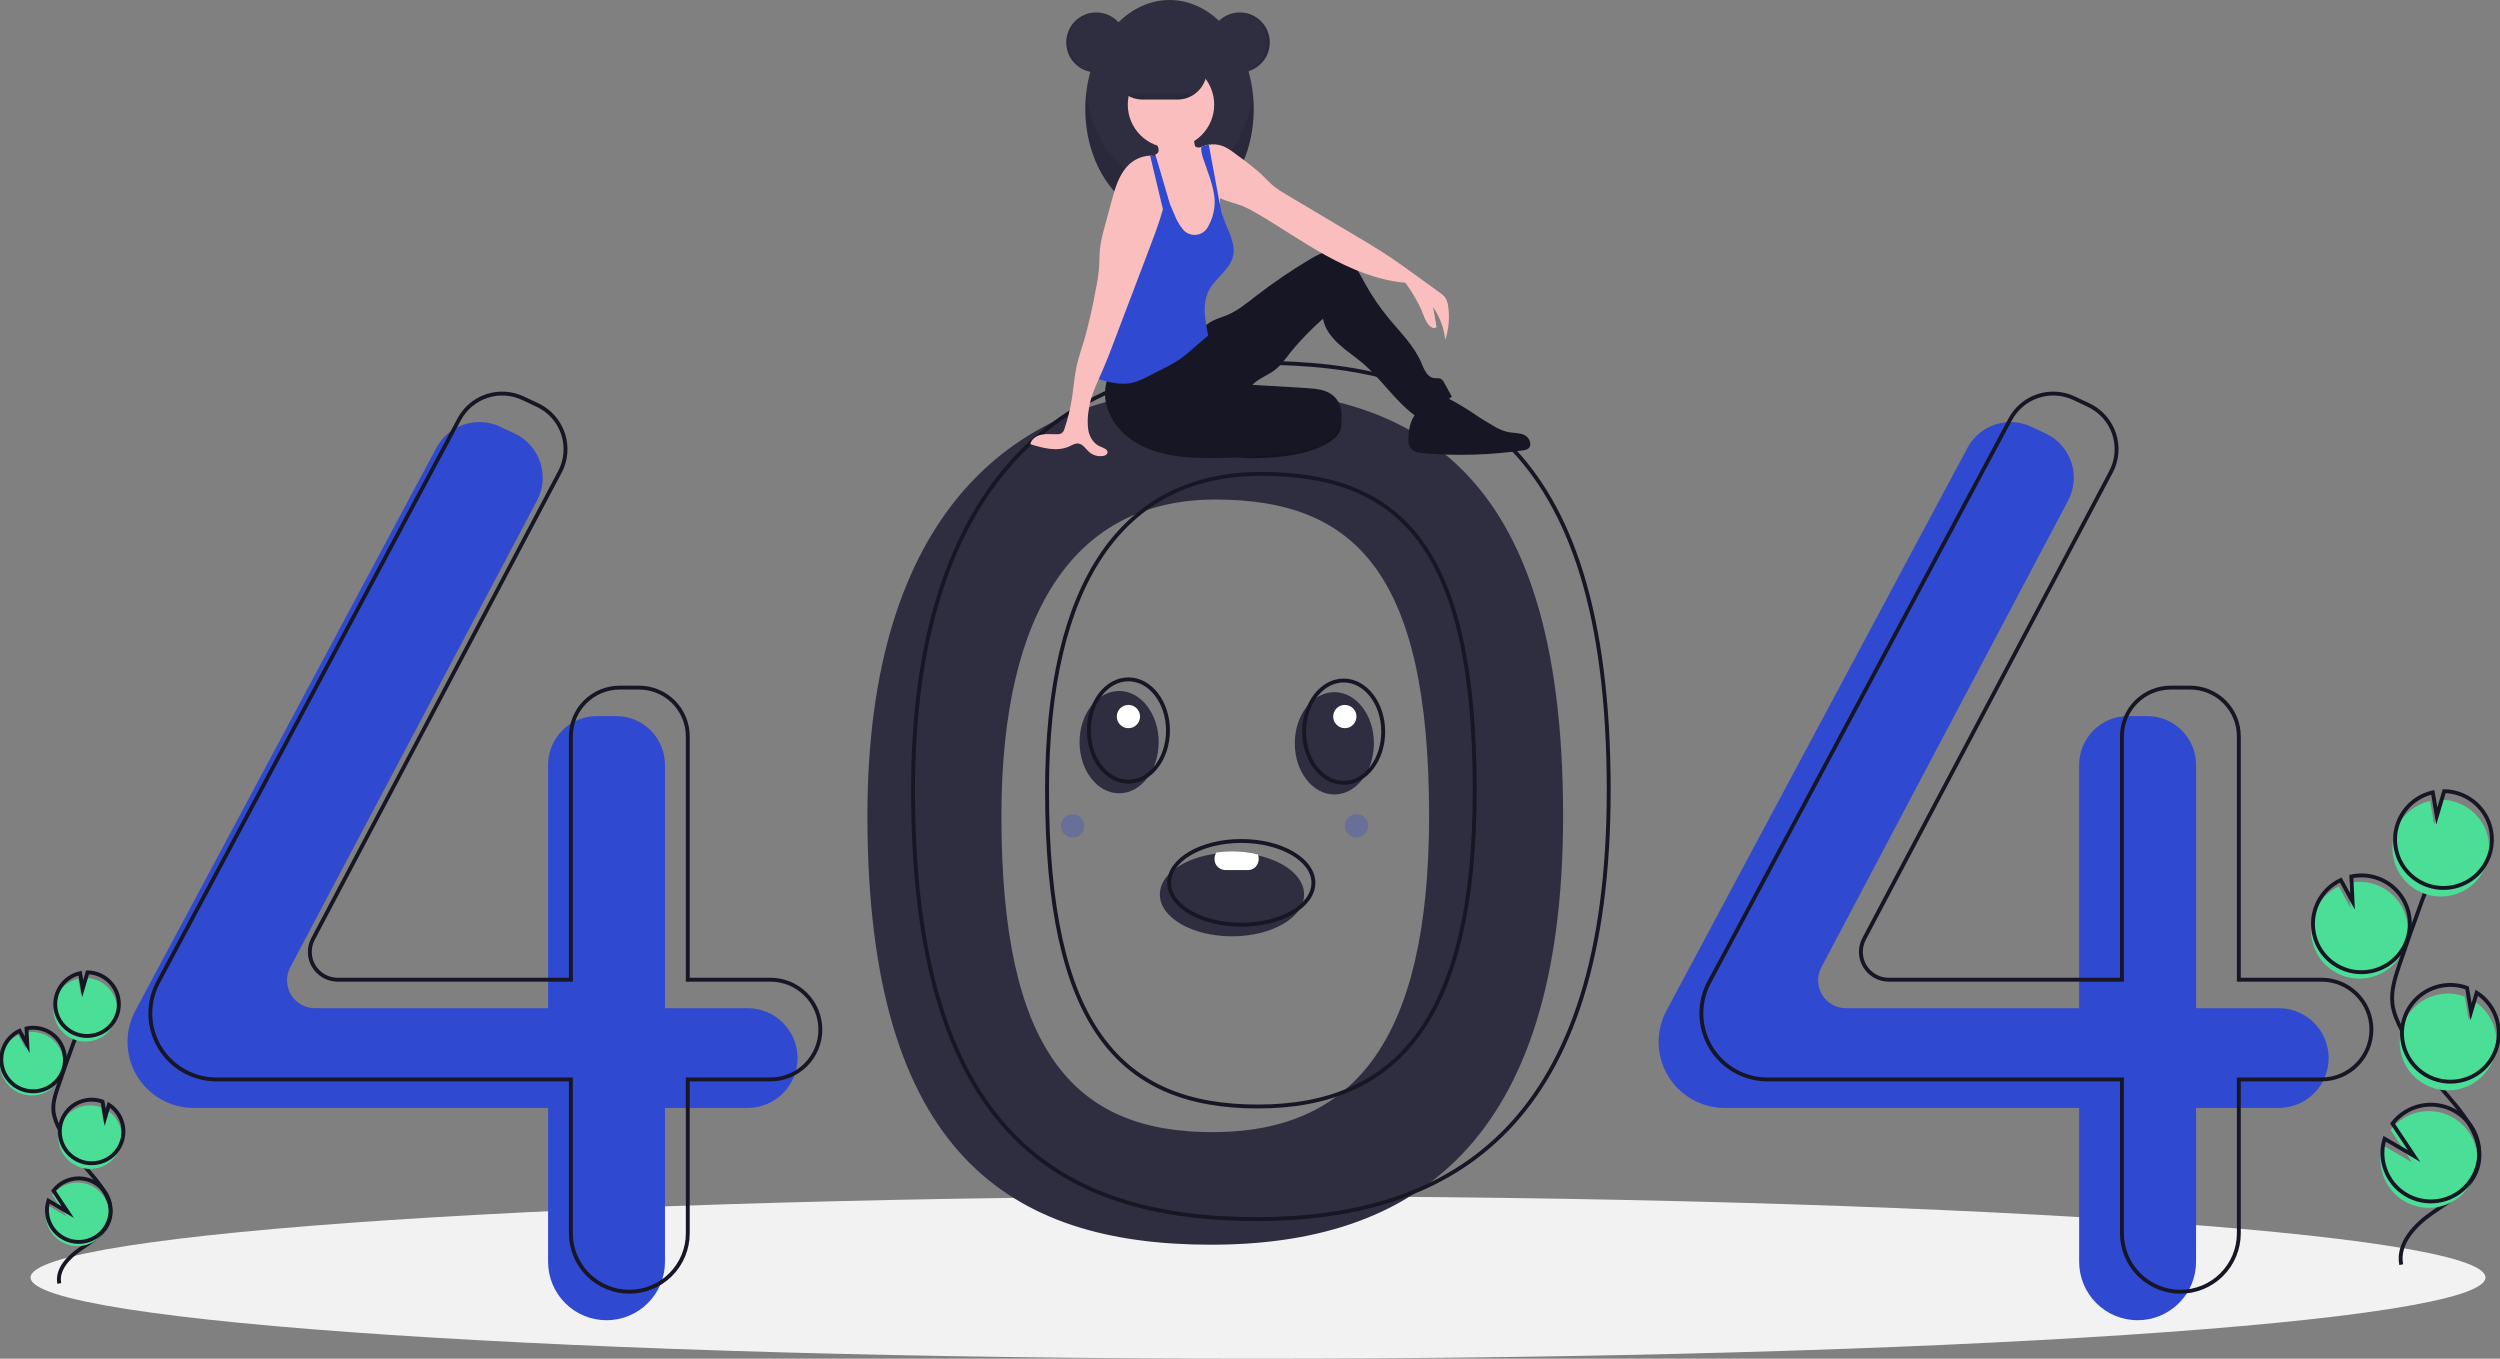 <svg width="644" height="350" viewBox="0 0 644 350" fill="none" xmlns="http://www.w3.org/2000/svg">
<rect x="0" y="0" width="644" height="350" fill="#808080" stroke="none"/>
<g clip-path="url(#clip0)">
<path d="M324.067 350C498.692 350 640.255 340.634 640.255 329.079C640.255 317.525 498.692 308.159 324.067 308.159C149.441 308.159 7.878 317.525 7.878 329.079C7.878 340.634 149.441 350 324.067 350Z" fill="#F2F2F2"/>
<path d="M311.948 100.052C260.432 100.052 223.444 133.085 223.444 210.161C223.444 297.514 260.432 320.637 311.948 320.637C363.463 320.637 402.654 295.312 402.654 210.161C402.654 119.137 363.463 100.052 311.948 100.052ZM312.286 291.642C276.605 291.642 257.964 270.72 257.964 210.217C257.964 156.833 277.368 128.68 313.049 128.68C348.73 128.68 368.134 147.172 368.134 210.217C368.134 269.195 347.967 291.642 312.286 291.642Z" fill="#2F2E41"/>
<path d="M192.597 259.71H171.297V197.023C171.297 193.694 169.974 190.5 167.618 188.146C165.262 185.792 162.067 184.469 158.736 184.469H153.745C152.096 184.469 150.462 184.794 148.938 185.425C147.414 186.056 146.029 186.98 144.863 188.146C143.697 189.312 142.771 190.696 142.14 192.219C141.509 193.742 141.184 195.375 141.184 197.023V259.71H81.105C79.869 259.71 78.654 259.391 77.578 258.783C76.502 258.176 75.601 257.301 74.963 256.243C74.326 255.185 73.972 253.98 73.937 252.745C73.902 251.51 74.188 250.287 74.765 249.195L138.352 128.912C139.144 127.413 139.625 125.768 139.764 124.078C139.903 122.387 139.698 120.686 139.162 119.077C138.625 117.468 137.768 115.985 136.642 114.716C135.515 113.447 134.144 112.42 132.609 111.695L128.855 109.924C125.941 108.548 122.608 108.345 119.548 109.356C116.488 110.368 113.934 112.516 112.414 115.357L34.862 260.354C33.541 262.823 32.85 265.579 32.85 268.379C32.85 270.615 33.291 272.828 34.147 274.894C35.003 276.959 36.257 278.836 37.839 280.416C39.42 281.997 41.298 283.251 43.365 284.107C45.431 284.962 47.646 285.402 49.883 285.402H141.184V325.042C141.184 327.018 141.573 328.975 142.33 330.801C143.087 332.626 144.196 334.285 145.594 335.683C146.992 337.08 148.652 338.188 150.479 338.945C152.305 339.701 154.263 340.09 156.241 340.09H156.241C158.218 340.09 160.176 339.701 162.002 338.945C163.829 338.188 165.489 337.08 166.887 335.683C168.285 334.285 169.394 332.626 170.151 330.801C170.908 328.975 171.297 327.018 171.297 325.042V285.402H192.597C196.006 285.402 199.275 284.049 201.685 281.64C204.096 279.231 205.45 275.963 205.45 272.556C205.45 269.149 204.096 265.882 201.685 263.473C199.275 261.064 196.006 259.71 192.597 259.71Z" fill="#2F49D1"/>
<path d="M587.006 259.71H565.706V197.023C565.706 193.694 564.383 190.5 562.027 188.146C559.672 185.792 556.477 184.469 553.145 184.469H548.154C546.505 184.469 544.871 184.794 543.347 185.425C541.823 186.056 540.439 186.98 539.272 188.146C538.106 189.312 537.181 190.696 536.549 192.219C535.918 193.742 535.593 195.375 535.593 197.023V259.71H475.514C474.278 259.71 473.063 259.391 471.987 258.783C470.911 258.176 470.011 257.301 469.373 256.243C468.735 255.185 468.381 253.98 468.346 252.745C468.312 251.51 468.597 250.287 469.174 249.195L532.761 128.912C533.554 127.413 534.034 125.768 534.173 124.078C534.313 122.387 534.108 120.686 533.571 119.077C533.034 117.468 532.177 115.985 531.051 114.716C529.925 113.447 528.553 112.42 527.018 111.695L523.265 109.924C520.35 108.548 517.018 108.345 513.957 109.356C510.897 110.368 508.343 112.516 506.823 115.357L429.271 260.354C427.95 262.823 427.259 265.579 427.259 268.379C427.259 272.894 429.054 277.224 432.248 280.416C435.442 283.609 439.775 285.402 444.292 285.402H535.593V325.042C535.593 329.033 537.18 332.86 540.003 335.683C542.827 338.505 546.656 340.09 550.65 340.09C554.643 340.09 558.473 338.505 561.296 335.683C564.12 332.86 565.706 329.033 565.706 325.042V285.402H587.006C590.415 285.402 593.684 284.049 596.094 281.64C598.505 279.231 599.859 275.963 599.859 272.556C599.859 269.149 598.505 265.882 596.094 263.473C593.684 261.064 590.415 259.71 587.006 259.71Z" fill="#2F49D1"/>
<path d="M198.472 252.37H177.173V189.683C177.173 188.034 176.848 186.402 176.217 184.879C175.585 183.355 174.66 181.971 173.494 180.806C172.327 179.64 170.942 178.715 169.418 178.084C167.894 177.453 166.261 177.129 164.612 177.129H159.621C156.289 177.129 153.094 178.451 150.739 180.806C148.383 183.16 147.06 186.353 147.06 189.683V252.37H86.981C85.745 252.37 84.53 252.051 83.454 251.443C82.378 250.836 81.477 249.96 80.839 248.902C80.201 247.844 79.847 246.64 79.813 245.405C79.778 244.17 80.063 242.947 80.64 241.855L144.227 121.572C145.02 120.072 145.5 118.428 145.64 116.737C145.779 115.047 145.574 113.346 145.037 111.737C144.501 110.128 143.643 108.644 142.517 107.375C141.391 106.107 140.019 105.079 138.485 104.355L134.731 102.583C131.816 101.208 128.484 101.005 125.424 102.016C122.363 103.027 119.809 105.176 118.29 108.017L40.737 253.014C39.416 255.483 38.726 258.239 38.726 261.039V261.039C38.726 265.554 40.52 269.884 43.714 273.076C46.909 276.269 51.241 278.062 55.758 278.062H147.06V317.701C147.06 319.678 147.449 321.634 148.206 323.46C148.962 325.286 150.071 326.945 151.469 328.342C152.868 329.74 154.527 330.848 156.354 331.604C158.181 332.361 160.139 332.75 162.116 332.75H162.116C166.109 332.75 169.939 331.164 172.763 328.342C175.586 325.52 177.173 321.693 177.173 317.701V278.062H198.472C200.16 278.062 201.831 277.73 203.391 277.084C204.95 276.439 206.367 275.492 207.561 274.3C208.754 273.107 209.701 271.691 210.347 270.132C210.993 268.574 211.325 266.903 211.325 265.216V265.216C211.325 263.529 210.993 261.859 210.347 260.3C209.701 258.742 208.754 257.325 207.561 256.133C206.367 254.94 204.95 253.993 203.391 253.348C201.832 252.702 200.16 252.37 198.472 252.37V252.37Z" stroke="#161624" stroke-miterlimit="10"/>
<path d="M598.023 252.37H576.723V189.683C576.723 186.353 575.4 183.16 573.044 180.806C570.689 178.451 567.494 177.129 564.162 177.129H559.171C557.522 177.129 555.888 177.453 554.364 178.084C552.841 178.715 551.456 179.64 550.289 180.806C549.123 181.971 548.198 183.355 547.566 184.879C546.935 186.402 546.61 188.034 546.61 189.683V252.37H486.531C485.296 252.37 484.081 252.051 483.004 251.443C481.928 250.836 481.028 249.96 480.39 248.902C479.752 247.844 479.398 246.64 479.363 245.405C479.329 244.17 479.614 242.947 480.191 241.855L543.778 121.572C544.571 120.072 545.051 118.428 545.19 116.737C545.33 115.047 545.125 113.346 544.588 111.737C544.051 110.128 543.194 108.644 542.068 107.375C540.942 106.107 539.57 105.079 538.035 104.355L534.282 102.583C531.367 101.208 528.035 101.005 524.974 102.016C521.914 103.027 519.36 105.176 517.84 108.017L440.288 253.014C438.967 255.483 438.276 258.239 438.276 261.039C438.276 265.554 440.071 269.884 443.265 273.076C446.459 276.269 450.792 278.062 455.309 278.062H546.61V317.701C546.61 321.693 548.197 325.52 551.02 328.342C553.844 331.164 557.674 332.75 561.667 332.75V332.75C565.66 332.75 569.49 331.164 572.313 328.342C575.137 325.52 576.723 321.693 576.723 317.701V278.062H598.023C599.711 278.062 601.382 277.73 602.942 277.084C604.501 276.439 605.918 275.492 607.112 274.3C608.305 273.107 609.252 271.691 609.898 270.132C610.544 268.574 610.876 266.903 610.876 265.216V265.216C610.876 261.809 609.522 258.542 607.112 256.133C604.701 253.723 601.432 252.37 598.023 252.37V252.37Z" stroke="#161624" stroke-miterlimit="10"/>
<path d="M323.7 93.445C272.184 93.445 235.196 126.478 235.196 203.555C235.196 290.908 272.184 314.031 323.7 314.031C375.215 314.031 414.406 288.706 414.406 203.555C414.406 112.531 375.215 93.445 323.7 93.445ZM324.038 285.035C288.357 285.035 269.716 264.114 269.716 203.611C269.716 150.226 289.12 122.074 324.801 122.074C360.482 122.074 379.886 140.566 379.886 203.611C379.886 262.589 359.719 285.035 324.038 285.035V285.035Z" stroke="#161624" stroke-miterlimit="10"/>
<path d="M282.406 18.662C286.677 18.662 290.139 15.202 290.139 10.933C290.139 6.665 286.677 3.205 282.406 3.205C278.135 3.205 274.673 6.665 274.673 10.933C274.673 15.202 278.135 18.662 282.406 18.662Z" fill="#2F2E41"/>
<path d="M301.267 56.175C313.246 56.175 322.957 43.6 322.957 28.088C322.957 12.575 313.246 0 301.267 0C289.288 0 279.577 12.575 279.577 28.088C279.577 43.6 289.288 56.175 301.267 56.175Z" fill="#2F2E41"/>
<path opacity="0.1" d="M301.267 47.692C290.401 47.692 281.402 37.346 279.823 23.846C279.658 25.254 279.576 26.67 279.577 28.088C279.577 43.6 289.288 56.175 301.267 56.175C313.246 56.175 322.957 43.6 322.957 28.088C322.958 26.67 322.876 25.254 322.711 23.846C321.132 37.346 312.133 47.692 301.267 47.692Z" fill="black"/>
<path d="M345.405 110.343C344.939 112.256 342.93 113.788 340.706 114.859C336.029 117.11 330.261 117.781 324.666 118.007C323.239 118.093 321.807 118.067 320.383 117.928C317.626 117.661 315.038 116.472 313.04 114.554C312.898 114.461 312.781 114.333 312.701 114.183C312.621 114.033 312.581 113.865 312.583 113.695C312.586 113.525 312.631 113.358 312.716 113.21C312.801 113.063 312.921 112.939 313.067 112.85C316.045 109.58 321.016 107.575 326.023 106.131C329.82 105.036 336.442 102.2 340.583 102.583C344.594 102.954 345.993 107.928 345.405 110.343Z" fill="#161624"/>
<path opacity="0.1" d="M345.405 110.343C344.939 112.256 342.93 113.788 340.706 114.859C336.029 117.11 330.261 117.781 324.666 118.007C323.239 118.093 321.807 118.067 320.383 117.928C317.626 117.661 315.038 116.472 313.04 114.554C312.898 114.461 312.781 114.333 312.701 114.183C312.621 114.033 312.581 113.865 312.583 113.695C312.586 113.525 312.631 113.358 312.716 113.21C312.801 113.063 312.921 112.939 313.067 112.85C316.045 109.58 321.016 107.575 326.023 106.131C329.82 105.036 336.442 102.2 340.583 102.583C344.594 102.954 345.993 107.928 345.405 110.343Z" fill="black"/>
<path d="M285.944 96.045C284.517 98.841 284.258 102.09 285.226 105.076C286.21 108.04 288.051 110.646 290.518 112.563C296.569 117.41 304.896 118.077 312.651 118.01C319.447 117.951 326.233 117.486 332.974 116.618C335.233 116.418 337.452 115.903 339.568 115.087C342.099 113.993 344.323 111.986 345.224 109.381C346.125 106.776 345.486 103.586 343.346 101.848C341.466 100.32 338.873 100.11 336.454 99.965L322.615 99.134C323.982 97.751 325.803 96.969 327.468 95.963C329.677 94.63 331.144 92.39 332.751 90.371C335.225 87.415 337.918 84.648 340.806 82.094C341.256 84.676 342.891 86.796 344.814 88.578C346.738 90.36 348.955 91.794 350.955 93.491C355.797 97.599 359.284 103.176 364.377 106.97C367.88 106.05 371.155 104.416 373.996 102.17L372.017 98.587C371.852 98.218 371.595 97.898 371.271 97.657C370.711 97.312 369.988 97.49 369.338 97.392C367.599 97.132 366.84 95.125 366.157 93.506C364.284 89.06 360.698 85.61 357.635 81.881C355.374 79.129 353.369 76.177 351.644 73.061C350.615 71.203 349.673 69.268 348.276 67.668C346.88 66.067 344.924 64.808 342.799 64.804C340.921 64.8 339.19 65.752 337.575 66.711C332.659 69.629 327.928 72.85 323.411 76.355C321.047 78.189 318.698 80.127 315.925 81.252C314.758 81.725 313.527 82.049 312.407 82.625C310.445 83.634 308.956 85.342 307.353 86.857C301.636 92.263 293.809 95.765 285.944 96.045Z" fill="#161624"/>
<path d="M314.881 57.57C314.817 59.223 314.465 60.851 313.842 62.383C313.526 63.147 313.056 63.838 312.461 64.412C311.866 64.986 311.159 65.432 310.384 65.721C309.284 66.016 308.131 66.053 307.014 65.831C306.04 65.729 305.101 65.409 304.268 64.896C302.97 64.004 302.323 62.413 302.087 60.856C301.852 59.301 301.957 57.712 301.806 56.145C301.659 54.88 301.418 53.627 301.086 52.398C300.984 51.989 300.88 51.581 300.778 51.174C300.678 50.767 300.58 50.36 300.49 49.953C300.407 49.57 300.329 49.185 300.263 48.799C300.209 48.473 300.16 48.145 300.124 47.815C300.091 46.837 299.928 45.868 299.639 44.933C299.368 44.326 299.029 43.753 298.628 43.223C298.457 42.978 298.291 42.733 298.138 42.478C297.696 41.817 297.491 41.026 297.555 40.233C297.573 40.111 297.603 39.99 297.644 39.873C297.659 39.828 297.676 39.783 297.695 39.739C297.864 39.693 298.02 39.607 298.149 39.487C298.277 39.367 298.374 39.217 298.432 39.051C298.497 38.695 298.466 38.327 298.343 37.986C298.202 37.51 298.01 37.05 297.768 36.616C297.61 36.329 297.072 35.813 297.068 35.485C297.061 34.825 298.351 34.293 298.873 34.033C300.468 33.235 302.246 32.875 304.026 32.989C305.167 33.066 306.405 33.417 307.035 34.373C307.601 35.234 307.525 36.35 307.766 37.351C307.792 37.496 307.853 37.633 307.946 37.749C308.069 37.861 308.224 37.932 308.389 37.952C308.668 38.008 308.955 38.019 309.238 37.986H309.24C309.314 37.98 309.389 37.97 309.462 37.954C309.903 37.873 310.319 37.693 310.681 37.428C310.914 37.366 311.15 37.315 311.388 37.276C311.397 37.275 311.407 37.273 311.416 37.27C312.361 40.25 312.484 43.445 313.257 46.48C313.64 47.99 314.189 49.481 314.266 51.035C314.272 51.103 314.274 51.172 314.275 51.242C314.287 51.742 314.247 52.245 314.268 52.743C314.275 52.967 314.3 53.19 314.343 53.41C314.428 53.764 314.533 54.113 314.658 54.454L314.664 54.471C314.7 54.581 314.734 54.692 314.762 54.803C314.783 54.884 314.802 54.963 314.817 55.044L314.819 55.05C314.958 55.883 314.979 56.731 314.881 57.57Z" fill="#FBBEBE"/>
<path d="M301.644 38.078C307.79 38.078 312.772 33.099 312.772 26.956C312.772 20.814 307.79 15.835 301.644 15.835C295.498 15.835 290.516 20.814 290.516 26.956C290.516 33.099 295.498 38.078 301.644 38.078Z" fill="#FBBEBE"/>
<path d="M372.294 87.554C371.972 84.52 370.893 81.615 369.156 79.105C369.444 80.821 369.734 82.536 370.023 84.25C369.663 84.354 369.28 84.351 368.922 84.241C368.563 84.13 368.245 83.918 368.005 83.63C367.537 83.045 367.178 82.38 366.947 81.667C365.683 78.53 364.03 75.565 362.026 72.839C354.942 72.249 347.939 69.314 341.709 65.893C335.477 62.473 329.645 58.373 323.497 54.809C322.431 54.165 321.32 53.598 320.173 53.112C318.25 52.341 316.09 51.941 314.266 51.035C314.143 50.974 314.021 50.91 313.9 50.844C313.488 50.62 313.098 50.358 312.735 50.062C312.538 49.903 312.352 49.731 312.176 49.549C311.266 48.491 310.545 47.285 310.043 45.983C309.064 43.819 308.715 41.208 307.738 39.044C308.187 38.624 308.692 38.269 309.238 37.986H309.24C309.319 37.945 309.398 37.905 309.479 37.867C309.866 37.685 310.268 37.538 310.681 37.428C310.914 37.366 311.15 37.315 311.388 37.276C311.397 37.275 311.407 37.273 311.416 37.27C312.518 37.09 313.647 37.18 314.707 37.53C316.258 38.054 317.565 39.1 318.868 40.09C320.986 41.581 323.016 43.191 324.951 44.912C326.026 45.941 327.007 47.072 328.163 48.007C329.124 48.748 330.137 49.419 331.194 50.015C337.45 53.74 343.707 57.464 349.965 61.188C352.083 62.449 354.203 63.71 356.274 65.045C359.42 67.073 362.453 69.271 365.484 71.467C367.27 72.76 369.055 74.054 370.84 75.348C371.426 75.722 371.94 76.197 372.358 76.751C372.728 77.38 372.958 78.082 373.032 78.808C373.48 81.74 373.227 84.738 372.294 87.554Z" fill="#FBBEBE"/>
<path d="M317.64 65.934C316.89 69.299 313.487 71.333 311.709 74.289C309.498 77.957 310.4 82.221 311.23 86.423C309.713 87.729 308.196 89.036 306.678 90.342C305.841 91.06 305.003 91.782 304.102 92.418C302.787 93.298 301.413 94.087 299.99 94.778C298.647 95.468 297.304 96.158 295.961 96.849C294.713 97.551 293.39 98.111 292.018 98.52C289.371 99.198 286.561 98.723 283.943 97.937C283.634 97.856 283.338 97.735 283.06 97.577C282.897 97.48 282.755 97.351 282.642 97.198C282.384 96.736 282.29 96.2 282.376 95.677C282.642 91.273 283.719 86.962 284.792 82.683C285.366 80.116 286.137 77.597 287.099 75.148C288.042 73.05 289.127 71.019 290.345 69.067C291.689 66.612 293.282 64.3 295.098 62.17C295.982 61.35 296.726 60.391 297.301 59.331C297.97 57.804 297.712 56.053 297.848 54.39C297.951 53.141 298.283 51.921 298.826 50.791V50.789C299.117 50.181 299.467 49.602 299.871 49.063C300.054 49.489 300.237 49.914 300.42 50.339C300.541 50.618 300.66 50.896 300.779 51.174C300.933 51.532 301.087 51.889 301.239 52.245C301.678 53.267 302.117 54.288 302.555 55.308C303.029 56.593 303.704 57.795 304.555 58.869C304.944 59.419 305.469 59.858 306.078 60.145C306.688 60.431 307.362 60.555 308.033 60.503C308.705 60.452 309.352 60.227 309.911 59.851C310.47 59.475 310.921 58.961 311.222 58.358C311.856 57.233 312.315 56.019 312.584 54.756C312.956 53.218 313.008 51.62 312.735 50.062C312.28 47.061 311.003 43.996 310.075 41.208C309.698 40.278 309.479 39.292 309.428 38.29C309.43 38.177 309.442 38.065 309.462 37.954C309.468 37.926 309.474 37.896 309.479 37.867C309.866 37.685 310.268 37.538 310.681 37.428C310.915 37.366 311.15 37.315 311.388 37.275C312.205 41.694 313.023 46.113 313.842 50.531C313.861 50.635 313.881 50.739 313.9 50.844C314.017 51.477 314.136 52.111 314.268 52.742C314.387 53.316 314.515 53.887 314.659 54.454L314.664 54.471C314.713 54.663 314.764 54.854 314.817 55.044L314.819 55.05C314.964 55.57 315.126 56.087 315.309 56.596C316.418 59.663 318.352 62.75 317.64 65.934Z" fill="#2F49D1"/>
<path d="M362.803 113.221C362.768 113.869 362.893 114.516 363.168 115.104C363.865 116.376 365.536 116.666 366.982 116.785C375.429 117.479 383.927 117.22 392.316 116.013C392.772 115.982 393.213 115.845 393.606 115.613C394.799 114.777 394.063 112.74 392.761 112.088C391.459 111.436 389.913 111.593 388.484 111.311C387.064 110.954 385.712 110.368 384.481 109.576C381.583 107.912 378.727 106.177 375.914 104.371C374.239 103.296 372.262 102.149 370.375 102.786C365.265 104.514 362.769 107.712 362.803 113.221Z" fill="#161624"/>
<path d="M300.533 49.717V49.719C300.52 49.798 300.507 49.876 300.49 49.953C300.469 50.081 300.445 50.211 300.42 50.339C300.186 51.536 299.9 52.728 299.569 53.911C298.664 57.182 297.451 60.4 296.248 63.571C293.019 72.072 289.789 80.575 286.559 89.078C285.744 91.219 284.931 93.362 284.005 95.46C283.696 96.16 283.377 96.865 283.06 97.577C281.925 100.128 280.835 102.761 280.473 105.476C280.135 107.262 280.096 109.092 280.358 110.892C280.72 112.671 281.8 114.409 283.492 115.067C284.318 115.389 285.501 115.821 285.275 116.679C285.152 117.15 284.616 117.38 284.135 117.459C283.5 117.56 282.851 117.521 282.233 117.343C281.615 117.165 281.043 116.853 280.559 116.43C279.656 115.629 278.962 114.383 277.76 114.249C276.929 114.158 276.163 114.656 275.401 115.005C272.292 116.424 268.671 115.431 265.406 114.422C265.663 113.101 266.991 112.23 268.309 111.966C269.627 111.7 270.991 111.889 272.336 111.853C272.766 111.876 273.194 111.766 273.56 111.538C273.888 111.237 274.118 110.844 274.22 110.411C275.086 107.846 275.731 105.211 276.146 102.535C276.58 99.74 276.761 96.901 277.379 94.139C277.86 91.984 278.603 89.897 279.241 87.782C280.474 83.428 281.486 79.013 282.274 74.557C282.672 72.705 282.957 70.831 283.128 68.945C283.236 67.38 283.185 65.808 283.336 64.249C283.589 62.221 284.012 60.218 284.601 58.26C285.178 56.124 285.755 53.99 286.331 51.857C287.185 48.699 288.102 45.419 290.267 42.965C291.019 42.101 291.941 41.4 292.975 40.907C294.009 40.413 295.133 40.137 296.278 40.096C296.708 40.095 297.136 40.141 297.555 40.233C297.625 40.25 297.695 40.267 297.764 40.286C298.221 40.406 298.66 40.587 299.068 40.825C299.735 40.401 300.075 40.55 300.518 41.204C300.907 41.896 301.09 42.685 301.046 43.477C301.084 45.569 300.912 47.66 300.533 49.717Z" fill="#FBBEBE"/>
<path d="M301.267 52.217L301.239 52.245L301.086 52.398L299.57 53.911L298.826 50.791L296.278 40.096C296.708 40.095 297.136 40.141 297.555 40.233C297.573 40.111 297.603 39.99 297.644 39.873L297.765 40.286L298.628 43.223L300.264 48.799L300.533 49.717V49.719L301.267 52.217Z" fill="#2F49D1"/>
<path d="M310.89 18.094C310.889 19.084 310.692 20.065 310.311 20.979C309.931 21.894 309.374 22.724 308.672 23.423C308.418 23.678 308.145 23.913 307.856 24.128C306.555 25.109 304.97 25.639 303.34 25.64H294.291C292.291 25.637 290.375 24.841 288.962 23.427C287.549 22.013 286.756 20.096 286.756 18.098C286.756 16.099 287.549 14.183 288.962 12.768C290.375 11.354 292.291 10.558 294.291 10.555H303.34C305.339 10.56 307.255 11.356 308.67 12.769C310.085 14.181 310.883 16.096 310.89 18.094Z" fill="#2F2E41"/>
<path d="M319.374 18.662C323.645 18.662 327.107 15.202 327.107 10.933C327.107 6.665 323.645 3.205 319.374 3.205C315.103 3.205 311.641 6.665 311.641 10.933C311.641 15.202 315.103 18.662 319.374 18.662Z" fill="#2F2E41"/>
<path opacity="0.1" d="M319.186 3.205C319.091 3.205 318.997 3.208 318.903 3.212C320.903 3.284 322.797 4.13 324.187 5.57C325.577 7.01 326.353 8.933 326.353 10.933C326.353 12.934 325.577 14.857 324.187 16.297C322.797 17.737 320.903 18.582 318.903 18.655C318.997 18.658 319.091 18.662 319.186 18.662C321.237 18.662 323.204 17.848 324.654 16.398C326.104 14.949 326.919 12.983 326.919 10.933C326.919 8.884 326.104 6.918 324.654 5.468C323.204 4.019 321.237 3.205 319.186 3.205Z" fill="black"/>
<path opacity="0.1" d="M282.406 3.205C282.501 3.205 282.595 3.208 282.689 3.212C280.688 3.284 278.794 4.13 277.405 5.57C276.015 7.01 275.239 8.933 275.239 10.933C275.239 12.934 276.015 14.857 277.405 16.297C278.794 17.737 280.688 18.582 282.689 18.655C282.595 18.658 282.501 18.662 282.406 18.662C280.356 18.66 278.391 17.845 276.942 16.396C275.493 14.947 274.68 12.982 274.68 10.933C274.68 8.885 275.493 6.92 276.942 5.471C278.391 4.021 280.356 3.206 282.406 3.205Z" fill="black"/>
<path opacity="0.1" d="M307.857 24.128C306.555 25.109 304.97 25.639 303.34 25.64H294.291C292.661 25.639 291.075 25.109 289.774 24.128H307.857Z" fill="black"/>
<path d="M366.29 80.13C366.29 80.13 368.239 85.745 370.024 84.25L368.602 76.911L366.29 80.13Z" fill="#FBBEBE"/>
<path d="M603.523 251.343C605.339 252.003 607.283 252.232 609.203 252.013C611.122 251.793 612.965 251.131 614.585 250.079C616.205 249.027 617.558 247.613 618.538 245.948C619.517 244.284 620.097 242.415 620.231 240.489C620.365 238.562 620.049 236.631 619.309 234.848C618.568 233.064 617.424 231.477 615.965 230.211C614.506 228.945 612.773 228.035 610.902 227.552C609.031 227.07 607.074 227.028 605.185 227.431L605.497 233.848L602.459 228.348C599.477 229.749 597.174 232.274 596.055 235.371C595.658 236.456 595.416 237.591 595.337 238.744C595.146 241.448 595.841 244.141 597.318 246.414C598.795 248.688 600.974 250.418 603.523 251.343Z" fill="#4BDE97"/>
<path d="M618.555 325.774C617.482 320.317 622.129 315.478 626.719 312.333C631.309 309.188 636.672 306.098 638.239 300.761C640.489 293.09 633.785 286.066 628.567 280.008C624.695 275.512 621.371 270.574 618.662 265.296C617.577 263.18 616.579 260.968 616.293 258.607C615.882 255.207 616.975 251.823 618.076 248.58C621.744 237.776 625.666 227.062 629.841 216.439" stroke="#161624" stroke-miterlimit="10"/>
<path d="M604.037 249.691C605.853 250.35 607.797 250.58 609.717 250.36C611.636 250.141 613.479 249.479 615.099 248.427C616.719 247.374 618.072 245.96 619.052 244.296C620.031 242.632 620.611 240.763 620.745 238.836C620.879 236.91 620.563 234.979 619.823 233.195C619.082 231.412 617.938 229.824 616.479 228.558C615.02 227.292 613.287 226.382 611.416 225.9C609.546 225.417 607.588 225.376 605.699 225.778L606.011 232.196L602.973 226.696C599.991 228.096 597.688 230.622 596.569 233.719C596.172 234.803 595.93 235.939 595.852 237.092C595.66 239.796 596.355 242.488 597.832 244.762C599.309 247.035 601.488 248.766 604.037 249.691V249.691Z" stroke="#161624" stroke-miterlimit="10"/>
<path d="M617.03 214.223C617.743 212.258 618.939 210.504 620.508 209.122C622.077 207.741 623.969 206.776 626.009 206.317L627.037 212.418L628.941 206.01C631.585 206.049 634.148 206.927 636.26 208.517C638.373 210.108 639.925 212.327 640.692 214.856C641.46 217.385 641.404 220.093 640.532 222.588C639.659 225.083 638.016 227.236 635.84 228.737C633.663 230.238 631.066 231.009 628.422 230.938C625.779 230.867 623.226 229.959 621.133 228.344C619.04 226.729 617.515 224.49 616.777 221.952C616.04 219.414 616.128 216.708 617.03 214.223H617.03Z" fill="#4BDE97"/>
<path d="M617.715 212.02C618.428 210.055 619.623 208.301 621.193 206.919C622.762 205.537 624.654 204.573 626.694 204.114L627.721 210.215L629.625 203.807C632.27 203.846 634.833 204.724 636.945 206.314C639.057 207.904 640.609 210.124 641.377 212.653C642.145 215.182 642.088 217.89 641.216 220.385C640.344 222.88 638.701 225.033 636.524 226.534C634.348 228.035 631.75 228.806 629.107 228.735C626.463 228.664 623.911 227.756 621.818 226.141C619.725 224.525 618.199 222.287 617.462 219.749C616.724 217.211 616.813 214.505 617.715 212.02H617.715Z" stroke="#161624" stroke-miterlimit="10"/>
<path d="M626.376 280.132C629.256 281.176 632.419 281.124 635.263 279.987C638.107 278.85 640.433 276.706 641.798 273.965C643.162 271.224 643.47 268.077 642.662 265.124C641.854 262.171 639.987 259.618 637.417 257.952L635.954 262.876L634.916 256.703C634.906 256.698 634.895 256.694 634.884 256.691C633.344 256.132 631.709 255.881 630.071 255.954C628.434 256.026 626.827 256.42 625.343 257.114C623.858 257.807 622.525 258.786 621.418 259.994C620.312 261.203 619.456 262.618 618.897 264.157C618.338 265.697 618.088 267.332 618.161 268.968C618.235 270.604 618.63 272.21 619.325 273.693C620.019 275.177 621 276.509 622.21 277.614C623.42 278.718 624.835 279.574 626.376 280.132H626.376Z" fill="#4BDE97"/>
<path d="M626.97 277.9C629.85 278.944 633.013 278.893 635.857 277.755C638.701 276.618 641.027 274.475 642.392 271.734C643.756 268.993 644.064 265.846 643.256 262.892C642.448 259.939 640.581 257.386 638.011 255.721L636.547 260.645L635.51 254.472C635.5 254.467 635.489 254.463 635.478 254.46C633.938 253.9 632.302 253.65 630.665 253.722C629.028 253.795 627.421 254.189 625.936 254.882C624.452 255.575 623.118 256.554 622.012 257.763C620.906 258.972 620.049 260.386 619.49 261.926C618.932 263.466 618.682 265.1 618.755 266.736C618.829 268.373 619.224 269.978 619.919 271.462C620.613 272.945 621.594 274.278 622.803 275.382C624.013 276.487 625.429 277.343 626.97 277.9H626.97Z" stroke="#161624" stroke-miterlimit="10"/>
<path d="M613.389 300.837C613.885 303.653 615.333 306.213 617.493 308.088C619.652 309.963 622.391 311.039 625.25 311.135C628.109 311.231 630.914 310.342 633.195 308.617C635.476 306.891 637.093 304.434 637.777 301.658C638.461 298.882 638.168 295.956 636.949 293.369C635.73 290.783 633.658 288.694 631.081 287.454C628.504 286.213 625.578 285.895 622.795 286.555C620.011 287.214 617.539 288.809 615.793 291.074L621.351 299.435L613.757 294.997C613.168 296.886 613.042 298.889 613.389 300.837Z" fill="#4BDE97"/>
<path d="M613.903 299.185C614.398 302.001 615.847 304.561 618.006 306.436C620.166 308.311 622.905 309.386 625.764 309.483C628.623 309.579 631.428 308.69 633.708 306.964C635.989 305.239 637.607 302.782 638.291 300.006C638.974 297.23 638.682 294.303 637.463 291.717C636.243 289.131 634.172 287.042 631.595 285.801C629.017 284.56 626.092 284.243 623.308 284.902C620.525 285.561 618.053 287.157 616.307 289.422L621.865 297.783L614.271 293.345C613.682 295.234 613.556 297.237 613.903 299.185V299.185Z" stroke="#161624" stroke-miterlimit="10"/>
<path d="M5.4 281.716C6.593 282.149 7.87 282.3 9.131 282.156C10.393 282.011 11.603 281.576 12.667 280.885C13.732 280.194 14.621 279.265 15.264 278.171C15.908 277.078 16.289 275.85 16.377 274.584C16.465 273.318 16.257 272.05 15.771 270.878C15.285 269.706 14.533 268.663 13.574 267.831C12.616 266.999 11.477 266.401 10.248 266.084C9.019 265.768 7.733 265.74 6.491 266.005L6.696 270.221L4.7 266.608C2.741 267.528 1.228 269.187 0.493 271.222C0.232 271.934 0.073 272.68 0.021 273.438C-0.104 275.214 0.352 276.983 1.323 278.477C2.293 279.971 3.725 281.108 5.4 281.716Z" fill="#4BDE97"/>
<path d="M15.275 330.618C14.57 327.032 17.623 323.854 20.639 321.787C23.655 319.721 27.179 317.691 28.208 314.184C29.686 309.144 25.282 304.529 21.853 300.549C19.309 297.595 17.125 294.35 15.346 290.883C14.572 289.521 14.045 288.033 13.789 286.488C13.519 284.254 14.237 282.031 14.96 279.9C17.37 272.802 19.947 265.763 22.691 258.783" stroke="#161624" stroke-miterlimit="10"/>
<path d="M5.737 280.63C6.93 281.064 8.207 281.214 9.468 281.07C10.729 280.926 11.94 280.491 13.004 279.8C14.068 279.108 14.957 278.179 15.601 277.086C16.245 275.992 16.626 274.764 16.714 273.499C16.802 272.233 16.594 270.964 16.108 269.792C15.622 268.62 14.87 267.578 13.911 266.746C12.953 265.914 11.814 265.316 10.585 264.999C9.356 264.682 8.07 264.655 6.828 264.919L7.033 269.136L5.037 265.522C3.078 266.442 1.565 268.102 0.83 270.136C0.569 270.849 0.41 271.595 0.358 272.352C0.232 274.129 0.689 275.898 1.66 277.392C2.63 278.886 4.062 280.022 5.737 280.63V280.63Z" stroke="#161624" stroke-miterlimit="10"/>
<path d="M14.274 257.327C14.742 256.036 15.528 254.884 16.559 253.976C17.59 253.068 18.833 252.434 20.173 252.133L20.848 256.141L22.099 251.931C23.836 251.957 25.52 252.534 26.908 253.578C28.296 254.623 29.316 256.082 29.82 257.743C30.325 259.405 30.288 261.184 29.714 262.823C29.141 264.462 28.062 265.877 26.632 266.863C25.202 267.849 23.495 268.356 21.758 268.309C20.022 268.263 18.345 267.666 16.969 266.605C15.594 265.543 14.592 264.073 14.107 262.405C13.623 260.738 13.681 258.96 14.274 257.327Z" fill="#4BDE97"/>
<path d="M14.723 255.88C15.191 254.589 15.977 253.436 17.008 252.529C18.039 251.621 19.282 250.987 20.622 250.685L21.297 254.694L22.548 250.484C24.286 250.51 25.97 251.086 27.358 252.131C28.745 253.176 29.765 254.634 30.269 256.296C30.774 257.958 30.737 259.736 30.164 261.376C29.59 263.015 28.511 264.43 27.081 265.416C25.651 266.402 23.944 266.908 22.208 266.862C20.471 266.815 18.794 266.218 17.419 265.157C16.043 264.096 15.041 262.626 14.557 260.958C14.072 259.291 14.13 257.512 14.723 255.88V255.88Z" stroke="#161624" stroke-miterlimit="10"/>
<path d="M20.414 300.63C22.306 301.316 24.385 301.282 26.253 300.535C28.122 299.788 29.65 298.38 30.547 296.579C31.443 294.778 31.645 292.71 31.114 290.77C30.583 288.83 29.357 287.152 27.668 286.058L26.707 289.293L26.025 285.237C26.018 285.234 26.011 285.232 26.004 285.23C24.992 284.862 23.918 284.697 22.842 284.744C21.766 284.792 20.71 285.051 19.734 285.506C18.759 285.962 17.883 286.605 17.156 287.399C16.429 288.193 15.866 289.123 15.499 290.134C15.131 291.146 14.967 292.22 15.016 293.295C15.064 294.371 15.324 295.426 15.78 296.4C16.237 297.375 16.881 298.25 17.676 298.976C18.471 299.702 19.402 300.264 20.414 300.63Z" fill="#4BDE97"/>
<path d="M20.804 299.164C22.696 299.85 24.775 299.816 26.643 299.069C28.512 298.322 30.04 296.914 30.936 295.113C31.833 293.312 32.035 291.244 31.504 289.304C30.973 287.364 29.747 285.686 28.058 284.592L27.097 287.827L26.415 283.771C26.408 283.768 26.401 283.766 26.394 283.763C25.382 283.397 24.308 283.233 23.233 283.281C22.158 283.329 21.102 283.588 20.128 284.044C18.159 284.964 16.636 286.628 15.895 288.67C15.153 290.713 15.254 292.966 16.175 294.934C17.096 296.902 18.761 298.423 20.804 299.164V299.164Z" stroke="#161624" stroke-miterlimit="10"/>
<path d="M11.882 314.234C12.207 316.084 13.159 317.766 14.578 318.998C15.997 320.23 17.796 320.937 19.674 321C21.553 321.063 23.396 320.479 24.894 319.345C26.393 318.212 27.456 316.597 27.905 314.773C28.354 312.949 28.162 311.027 27.361 309.327C26.56 307.628 25.199 306.256 23.505 305.441C21.812 304.625 19.89 304.417 18.061 304.85C16.233 305.283 14.608 306.331 13.461 307.819L17.113 313.313L12.123 310.397C11.736 311.638 11.654 312.954 11.882 314.234Z" fill="#4BDE97"/>
<path d="M12.219 313.149C12.544 314.999 13.496 316.681 14.915 317.912C16.334 319.144 18.133 319.851 20.011 319.914C21.89 319.978 23.733 319.393 25.231 318.26C26.73 317.126 27.793 315.512 28.242 313.688C28.691 311.864 28.499 309.941 27.698 308.242C26.897 306.543 25.535 305.17 23.842 304.355C22.149 303.54 20.227 303.331 18.398 303.765C16.57 304.198 14.945 305.246 13.798 306.734L17.45 312.227L12.46 309.312C12.073 310.553 11.991 311.869 12.219 313.149V313.149Z" stroke="#161624" stroke-miterlimit="10"/>
<path d="M288.284 204.355C293.911 204.355 298.474 198.454 298.474 191.175C298.474 183.896 293.911 177.995 288.284 177.995C282.656 177.995 278.094 183.896 278.094 191.175C278.094 198.454 282.656 204.355 288.284 204.355Z" fill="#2F2E41"/>
<path d="M343.729 204.654C349.357 204.654 353.919 198.754 353.919 191.475C353.919 184.196 349.357 178.295 343.729 178.295C338.101 178.295 333.539 184.196 333.539 191.475C333.539 198.754 338.101 204.654 343.729 204.654Z" fill="#2F2E41"/>
<path d="M335.937 230.415C335.937 236.37 327.617 241.198 317.355 241.198C307.093 241.198 298.773 236.37 298.773 230.415C298.773 225.257 305.013 220.943 313.351 219.889C314.679 219.714 316.016 219.628 317.355 219.632C319.599 219.624 321.836 219.865 324.027 220.35C330.992 221.902 335.937 225.826 335.937 230.415Z" fill="#2F2E41"/>
<path d="M290.681 201.359C296.309 201.359 300.871 195.459 300.871 188.18C300.871 180.901 296.309 175 290.681 175C285.053 175 280.491 180.901 280.491 188.18C280.491 195.459 285.053 201.359 290.681 201.359Z" stroke="#161624" stroke-miterlimit="10"/>
<path d="M346.126 201.659C351.754 201.659 356.316 195.758 356.316 188.479C356.316 181.2 351.754 175.299 346.126 175.299C340.499 175.299 335.937 181.2 335.937 188.479C335.937 195.758 340.499 201.659 346.126 201.659Z" stroke="#161624" stroke-miterlimit="10"/>
<path d="M319.753 238.203C330.015 238.203 338.334 233.375 338.334 227.419C338.334 221.464 330.015 216.636 319.753 216.636C309.49 216.636 301.171 221.464 301.171 227.419C301.171 233.375 309.49 238.203 319.753 238.203Z" stroke="#161624" stroke-miterlimit="10"/>
<path d="M324.248 221.249C324.253 222.002 323.97 222.729 323.457 223.281C323.214 223.545 322.92 223.757 322.592 223.902C322.264 224.047 321.909 224.123 321.551 224.124H315.556C314.818 224.099 314.12 223.782 313.614 223.243C313.109 222.704 312.837 221.987 312.859 221.249C312.856 220.665 313.027 220.093 313.351 219.606C314.677 219.42 316.015 219.328 317.355 219.332C319.601 219.324 321.84 219.582 324.026 220.099C324.174 220.464 324.249 220.855 324.248 221.249Z" fill="white"/>
<path d="M290.681 187.581C292.336 187.581 293.678 186.24 293.678 184.585C293.678 182.931 292.336 181.59 290.681 181.59C289.026 181.59 287.684 182.931 287.684 184.585C287.684 186.24 289.026 187.581 290.681 187.581Z" fill="white"/>
<path d="M346.426 187.581C348.081 187.581 349.423 186.24 349.423 184.585C349.423 182.931 348.081 181.59 346.426 181.59C344.771 181.59 343.429 182.931 343.429 184.585C343.429 186.24 344.771 187.581 346.426 187.581Z" fill="white"/>
<path opacity="0.3" d="M349.423 215.737C351.079 215.737 352.42 214.396 352.42 212.742C352.42 211.088 351.079 209.747 349.423 209.747C347.768 209.747 346.426 211.088 346.426 212.742C346.426 214.396 347.768 215.737 349.423 215.737Z" fill="#2F49D1"/>
<path opacity="0.3" d="M276.295 215.737C277.951 215.737 279.292 214.396 279.292 212.742C279.292 211.088 277.951 209.747 276.295 209.747C274.64 209.747 273.298 211.088 273.298 212.742C273.298 214.396 274.64 215.737 276.295 215.737Z" fill="#2F49D1"/>
</g>
<defs>
<clipPath id="clip0">
<rect width="644" height="350" fill="white"/>
</clipPath>
</defs>
</svg>
